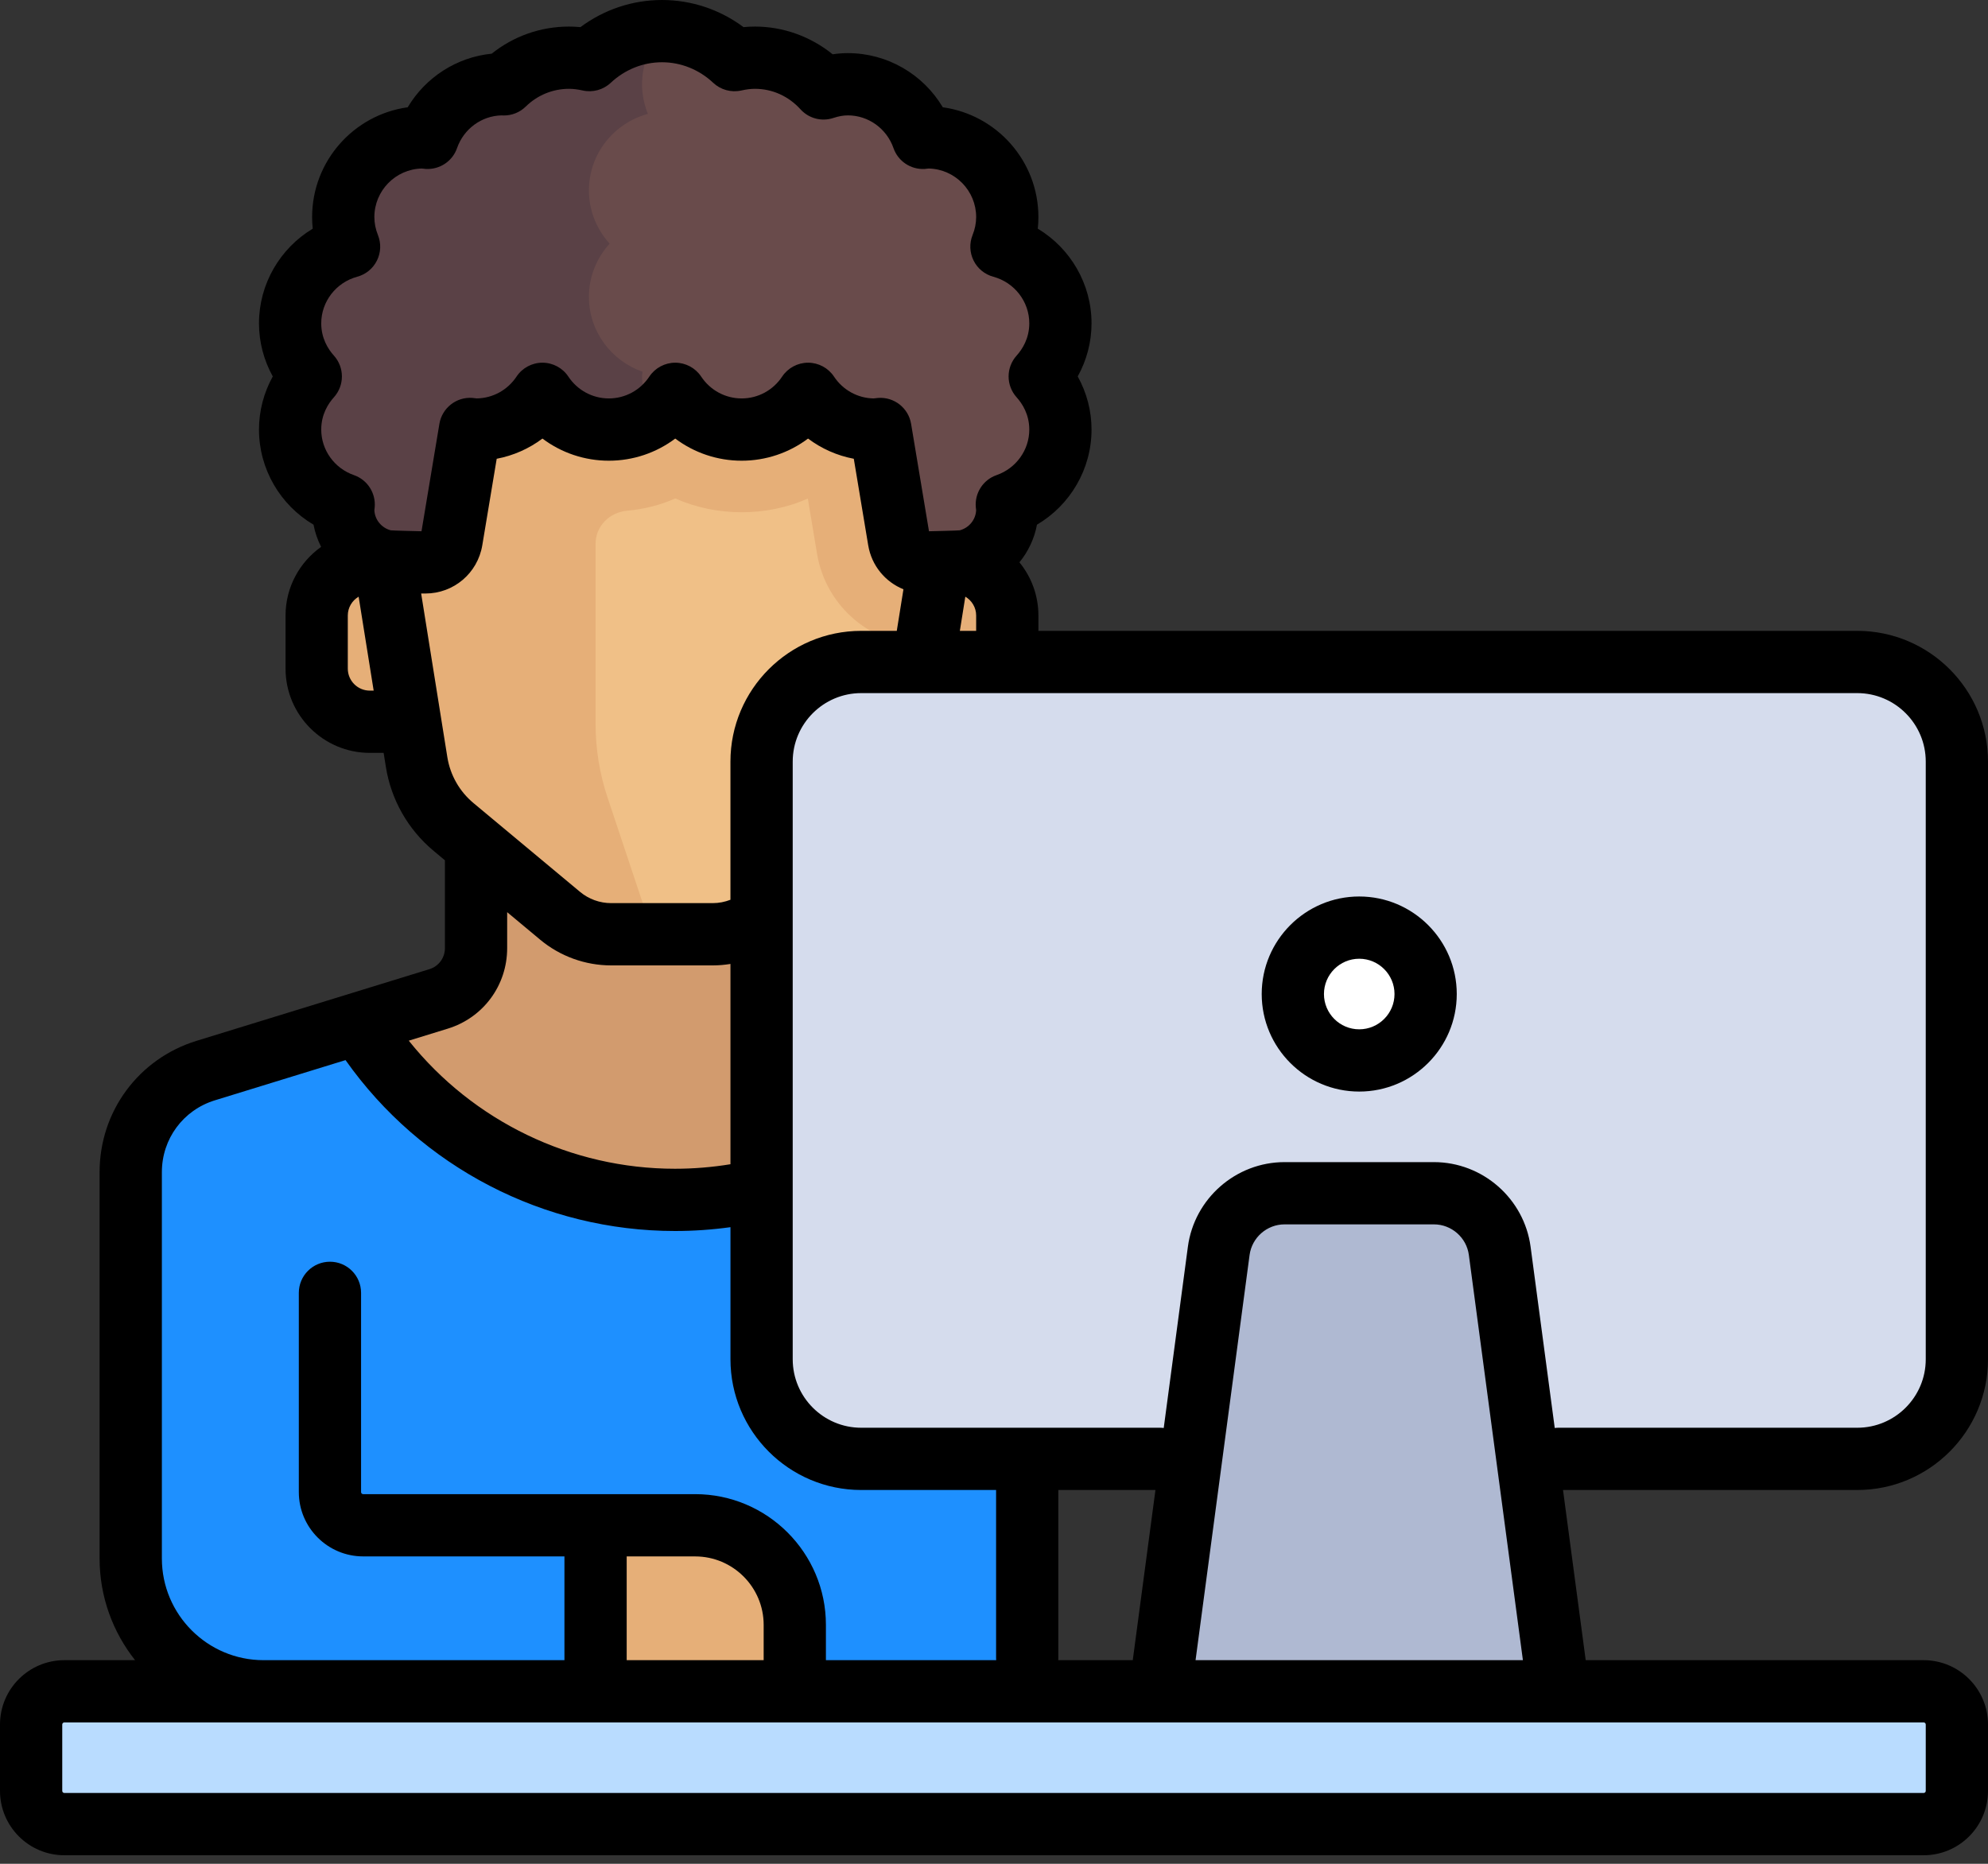 <svg width="80" height="75" viewBox="0 0 80 75" fill="none" xmlns="http://www.w3.org/2000/svg">
<rect x="0" y="0" width="80" height="75" fill="#333333" stroke="none"/>
<path d="M19.157 31.983V38.154C19.157 39.092 18.545 39.921 17.647 40.197L8.279 43.08C6.485 43.632 5.261 45.289 5.261 47.166V62.714C5.261 65.666 7.654 68.059 10.605 68.059H13.278H41.336V31.983H19.157Z" fill="#D29B6E"/>
<path d="M26.639 48.017C21.466 48.017 16.905 45.301 14.284 41.232L8.279 43.08C6.485 43.632 5.261 45.289 5.261 47.166V62.714C5.261 65.666 7.654 68.059 10.605 68.059H13.278H41.336V33.32C41.336 41.403 34.722 48.017 26.639 48.017Z" fill="#1E90FF"/>
<path d="M41.336 33.32C41.336 41.403 34.722 48.017 26.639 48.017C21.466 48.017 16.905 45.301 14.284 41.232L11.638 42.047C14.648 47.21 20.231 50.689 26.639 50.689C32.837 50.689 38.262 47.432 41.336 42.547V33.32Z" fill="#1E90FF"/>
<path d="M27.975 61.378H14.614C13.876 61.378 13.278 60.78 13.278 60.042V52.025L6.013 44.761C5.54 45.454 5.261 46.283 5.261 47.166V62.714C5.261 65.666 7.654 68.059 10.605 68.059H13.278H31.983V65.386C31.983 63.173 30.189 61.378 27.975 61.378Z" fill="#1E90FF"/>
<path d="M38.664 22.631H37.798L37.328 13.278H15.95L15.48 22.631H14.614C13.507 22.631 12.61 23.528 12.61 24.635V27.307C12.61 28.414 13.507 29.311 14.614 29.311H16.549L16.766 30.668C16.929 31.688 17.456 32.615 18.25 33.277L22.541 36.852C23.117 37.332 23.843 37.595 24.593 37.595H28.685C29.435 37.595 30.161 37.332 30.738 36.852L35.028 33.277C35.822 32.615 36.349 31.688 36.512 30.668L36.73 29.311H38.664C39.771 29.311 40.668 28.414 40.668 27.307V24.635C40.668 23.528 39.771 22.631 38.664 22.631Z" fill="#F0C087"/>
<path d="M40.081 23.218C39.9 23.036 39.684 22.89 39.444 22.788C39.204 22.687 38.94 22.631 38.664 22.631H37.797L37.328 13.278H15.95L15.479 22.631H14.614C13.507 22.631 12.61 23.528 12.61 24.635V27.307C12.61 28.414 13.507 29.311 14.614 29.311H16.549L16.766 30.668C16.929 31.689 17.456 32.615 18.25 33.277L22.54 36.852C23.117 37.332 23.843 37.596 24.593 37.596H26.283L24.447 32.088C24.129 31.134 23.967 30.135 23.967 29.13V21.884C23.967 21.174 24.524 20.617 25.232 20.552C25.905 20.49 26.564 20.33 27.174 20.057C28.825 20.796 30.855 20.799 32.508 20.062L32.88 22.288C33.235 24.414 35.074 25.971 37.229 25.971H39.599C39.974 25.971 40.328 25.886 40.668 25.764V24.635C40.668 24.081 40.444 23.58 40.081 23.218Z" fill="#E6AF78"/>
<path d="M42.672 13.011C42.672 11.53 41.663 10.296 40.299 9.927C40.448 9.558 40.534 9.157 40.534 8.735C40.534 6.964 39.099 5.528 37.328 5.528C37.262 5.528 37.201 5.543 37.137 5.547C36.701 4.295 35.522 3.39 34.121 3.39C33.777 3.39 33.45 3.454 33.142 3.558C32.457 2.804 31.479 2.321 30.38 2.321C30.096 2.321 29.823 2.359 29.558 2.419C28.793 1.7 27.771 1.252 26.639 1.252C25.507 1.252 24.485 1.7 23.72 2.419C23.454 2.359 23.181 2.321 22.898 2.321C21.878 2.321 20.955 2.732 20.28 3.394C20.262 3.394 20.244 3.39 20.225 3.39C18.824 3.39 17.645 4.295 17.209 5.547C17.145 5.543 17.084 5.528 17.018 5.528C15.247 5.528 13.812 6.964 13.812 8.735C13.812 9.157 13.898 9.558 14.046 9.927C12.683 10.296 11.674 11.53 11.674 13.011C11.674 13.835 11.994 14.58 12.506 15.148C11.994 15.716 11.674 16.461 11.674 17.286C11.674 18.473 12.326 19.495 13.286 20.047C13.334 21.481 14.504 22.631 15.95 22.631H17.118C17.64 22.631 18.086 22.253 18.172 21.738L18.918 17.262C18.998 17.268 19.075 17.286 19.156 17.286C20.273 17.286 21.254 16.714 21.828 15.848C22.403 16.714 23.384 17.286 24.501 17.286C25.617 17.286 26.599 16.714 27.173 15.848C27.747 16.714 28.728 17.286 29.845 17.286C30.962 17.286 31.943 16.714 32.517 15.848C33.091 16.714 34.073 17.286 35.189 17.286C35.271 17.286 35.347 17.268 35.428 17.262L36.174 21.738C36.26 22.253 36.706 22.631 37.228 22.631H38.663C40.139 22.631 41.336 21.434 41.336 19.958C41.336 19.931 41.328 19.905 41.327 19.878C42.139 19.299 42.672 18.36 42.672 17.286C42.672 16.461 42.351 15.717 41.84 15.148C42.352 14.58 42.672 13.835 42.672 13.011Z" fill="#694B4B"/>
<path d="M25.856 14.958C24.604 14.521 23.699 13.343 23.699 11.942C23.699 11.117 24.02 10.372 24.532 9.804C24.02 9.236 23.699 8.491 23.699 7.666C23.699 6.185 24.708 4.952 26.072 4.583C25.924 4.214 25.837 3.813 25.837 3.39C25.837 2.567 26.157 1.823 26.667 1.255C26.657 1.255 26.648 1.252 26.639 1.252C25.507 1.252 24.485 1.7 23.72 2.419C23.455 2.359 23.181 2.321 22.898 2.321C21.878 2.321 20.955 2.732 20.28 3.394C20.262 3.394 20.244 3.39 20.225 3.39C18.824 3.39 17.645 4.295 17.209 5.547C17.145 5.543 17.084 5.528 17.019 5.528C15.248 5.528 13.812 6.964 13.812 8.735C13.812 9.157 13.899 9.558 14.047 9.927C12.683 10.296 11.674 11.53 11.674 13.011C11.674 13.835 11.994 14.58 12.506 15.148C11.994 15.716 11.674 16.461 11.674 17.286C11.674 18.473 12.326 19.495 13.286 20.047C13.334 21.481 14.504 22.631 15.95 22.631H17.118C17.64 22.631 18.086 22.253 18.172 21.738L18.918 17.262C18.998 17.268 19.075 17.286 19.156 17.286C20.273 17.286 21.254 16.714 21.828 15.848C22.403 16.714 23.384 17.286 24.501 17.286C25.238 17.286 25.903 17.02 26.445 16.601C26.078 16.219 25.837 15.72 25.837 15.148C25.837 15.083 25.85 15.022 25.856 14.958Z" fill="#5A4146"/>
<path d="M23.966 61.378H27.975C30.189 61.378 31.983 63.172 31.983 65.386V68.058H23.966V61.378H23.966Z" fill="#E6AF78"/>
<path d="M41.336 33.32C41.336 41.403 34.722 48.017 26.639 48.017C21.465 48.017 16.905 45.301 14.284 41.232L10.328 42.449C13.536 48.156 19.64 52.025 26.639 52.025C32.601 52.025 37.908 49.211 41.336 44.852V33.32Z" fill="#1E90FF"/>
<path d="M74.739 58.706H34.656C32.442 58.706 30.647 56.911 30.647 54.697V30.647C30.647 28.433 32.442 26.639 34.656 26.639H74.739C76.953 26.639 78.747 28.433 78.747 30.647V54.697C78.747 56.911 76.953 58.706 74.739 58.706Z" fill="#D5DCED"/>
<path d="M62.714 68.058L60.351 50.336C60.174 49.008 59.042 48.017 57.702 48.017H51.692C50.353 48.017 49.221 49.008 49.044 50.336L46.681 68.058H62.714Z" fill="#AFB9D2"/>
<path d="M54.697 42.672C56.173 42.672 57.37 41.476 57.37 40C57.37 38.524 56.173 37.328 54.697 37.328C53.221 37.328 52.025 38.524 52.025 40C52.025 41.476 53.221 42.672 54.697 42.672Z" fill="white"/>
<path d="M77.411 73.403H2.589C1.851 73.403 1.253 72.805 1.253 72.067V69.395C1.253 68.657 1.851 68.059 2.589 68.059H77.411C78.149 68.059 78.747 68.657 78.747 69.395V72.067C78.747 72.805 78.149 73.403 77.411 73.403Z" fill="#B9DCFF"/>
<path d="M74.739 59.958C77.64 59.958 80 57.598 80 54.697V30.647C80 27.746 77.64 25.386 74.739 25.386H41.787V24.768C41.787 23.957 41.5 23.212 41.023 22.628C41.377 22.195 41.624 21.676 41.729 21.114C43.07 20.323 43.925 18.875 43.925 17.286C43.925 16.535 43.732 15.802 43.369 15.148C43.731 14.495 43.925 13.761 43.925 13.01C43.925 11.428 43.077 9.992 41.762 9.202C41.779 9.047 41.787 8.891 41.787 8.735C41.787 6.483 40.11 4.616 37.939 4.317C37.147 2.985 35.704 2.138 34.121 2.138C33.918 2.138 33.712 2.153 33.507 2.185C32.623 1.469 31.518 1.069 30.38 1.069C30.228 1.069 30.076 1.076 29.921 1.092C28.971 0.384 27.826 0 26.639 0C25.452 0 24.307 0.384 23.357 1.092C23.202 1.077 23.05 1.069 22.898 1.069C21.757 1.069 20.67 1.453 19.787 2.16C18.379 2.3 17.126 3.11 16.407 4.317C14.237 4.616 12.56 6.483 12.56 8.735C12.56 8.891 12.568 9.047 12.585 9.202C11.27 9.992 10.422 11.428 10.422 13.01C10.422 13.761 10.615 14.495 10.977 15.148C10.615 15.802 10.422 16.535 10.422 17.286C10.422 18.875 11.277 20.323 12.617 21.114C12.676 21.427 12.781 21.727 12.922 22.006C12.057 22.622 11.491 23.629 11.491 24.768V26.906C11.491 28.775 13.012 30.296 14.881 30.296H15.438L15.529 30.866C15.74 32.185 16.422 33.383 17.449 34.239L17.904 34.619V38.154C17.904 38.545 17.653 38.885 17.279 39L7.911 41.883C5.577 42.601 4.008 44.724 4.008 47.166V62.714C4.008 64.259 4.544 65.681 5.436 66.806H2.589C1.161 66.806 0 67.967 0 69.395V72.067C0 73.494 1.161 74.656 2.589 74.656H77.411C78.839 74.656 80 73.494 80 72.067V69.395C80 67.967 78.839 66.806 77.411 66.806H63.811L62.898 59.958H74.739ZM77.495 30.647V54.697C77.495 56.217 76.259 57.453 74.739 57.453H62.714C62.663 57.453 62.614 57.457 62.565 57.463L61.593 50.17C61.334 48.229 59.661 46.764 57.702 46.764H51.693C49.734 46.764 48.061 48.229 47.802 50.17L46.83 57.463C46.781 57.457 46.731 57.453 46.681 57.453H34.656C33.136 57.453 31.9 56.217 31.9 54.697V30.647C31.9 29.128 33.136 27.891 34.656 27.891H74.739C76.259 27.892 77.495 29.128 77.495 30.647ZM42.584 66.806C42.586 66.778 42.589 66.751 42.589 66.722V59.958H46.497L45.584 66.806H42.584V66.806ZM38.626 25.386L38.846 24.01C39.106 24.164 39.282 24.445 39.282 24.768V25.386H38.626ZM13.437 14.31C13.204 14.051 12.927 13.616 12.927 13.011C12.927 12.138 13.522 11.367 14.374 11.136C14.72 11.043 15.009 10.806 15.168 10.486C15.328 10.166 15.343 9.793 15.209 9.46C15.113 9.222 15.065 8.978 15.065 8.735C15.065 7.673 15.917 6.806 16.973 6.781C17.026 6.789 17.08 6.795 17.134 6.798C17.695 6.83 18.208 6.489 18.392 5.96C18.662 5.185 19.379 4.66 20.185 4.643C20.209 4.645 20.234 4.646 20.258 4.647C20.597 4.651 20.918 4.523 21.157 4.288C21.627 3.828 22.245 3.574 22.898 3.574C23.067 3.574 23.246 3.596 23.445 3.64C23.85 3.732 24.274 3.616 24.577 3.332C25.145 2.799 25.877 2.505 26.639 2.505C27.401 2.505 28.133 2.799 28.7 3.332C29.003 3.616 29.427 3.732 29.833 3.641C30.032 3.596 30.211 3.574 30.38 3.574C31.079 3.574 31.731 3.868 32.214 4.4C32.549 4.769 33.07 4.905 33.542 4.745C33.747 4.677 33.936 4.643 34.121 4.643C34.943 4.643 35.68 5.172 35.955 5.959C36.139 6.489 36.652 6.831 37.212 6.798C37.263 6.795 37.314 6.789 37.373 6.781C38.43 6.805 39.282 7.673 39.282 8.735C39.282 8.977 39.233 9.222 39.137 9.46C39.004 9.792 39.019 10.165 39.179 10.486C39.338 10.806 39.627 11.043 39.973 11.136C40.825 11.367 41.42 12.137 41.42 13.01C41.42 13.616 41.142 14.051 40.91 14.31C40.48 14.786 40.48 15.51 40.91 15.987C41.142 16.245 41.42 16.68 41.42 17.286C41.42 18.108 40.891 18.845 40.103 19.119C39.56 19.308 39.216 19.843 39.268 20.416C39.271 20.454 39.276 20.492 39.281 20.53C39.265 20.91 38.998 21.24 38.622 21.34C38.582 21.351 37.384 21.378 37.384 21.378L36.664 17.056C36.557 16.417 35.98 15.964 35.335 16.013C35.277 16.017 35.22 16.024 35.163 16.032L35.155 16.033C34.513 16.022 33.92 15.695 33.562 15.155C33.33 14.806 32.938 14.595 32.518 14.595C32.098 14.595 31.706 14.806 31.474 15.155C31.109 15.705 30.501 16.033 29.846 16.033C29.19 16.033 28.582 15.705 28.217 15.155C27.985 14.806 27.593 14.595 27.173 14.595C26.753 14.595 26.361 14.806 26.129 15.155C25.765 15.705 25.156 16.033 24.501 16.033C23.846 16.033 23.237 15.705 22.872 15.155C22.64 14.805 22.248 14.595 21.828 14.595C21.409 14.595 21.017 14.805 20.785 15.155C20.426 15.695 19.833 16.021 19.191 16.032L19.184 16.032C19.127 16.024 19.069 16.017 19.011 16.012C18.367 15.963 17.789 16.416 17.682 17.055L16.962 21.378C16.962 21.378 15.764 21.351 15.724 21.34C15.348 21.24 15.082 20.91 15.065 20.53C15.07 20.492 15.075 20.454 15.078 20.416C15.13 19.843 14.786 19.308 14.243 19.119C13.456 18.845 12.927 18.108 12.927 17.286C12.927 16.68 13.204 16.245 13.437 15.987C13.866 15.51 13.866 14.786 13.437 14.31ZM14.881 27.791C14.393 27.791 13.996 27.394 13.996 26.906V24.768C13.996 24.445 14.172 24.164 14.432 24.01L15.037 27.791H14.881ZM16.948 23.883H17.118C18.257 23.883 19.22 23.067 19.408 21.943L19.988 18.461C20.659 18.334 21.287 18.055 21.829 17.648C22.589 18.219 23.522 18.539 24.501 18.539C25.48 18.539 26.413 18.219 27.173 17.648C27.934 18.219 28.866 18.539 29.845 18.539C30.824 18.539 31.757 18.219 32.517 17.648C33.059 18.055 33.687 18.334 34.358 18.461L34.938 21.943C35.075 22.764 35.626 23.418 36.356 23.713L36.088 25.386H34.655C31.754 25.386 29.394 27.746 29.394 30.647V36.207C29.169 36.294 28.928 36.342 28.684 36.342H24.593C24.137 36.342 23.692 36.182 23.342 35.889L19.052 32.314C18.49 31.846 18.118 31.191 18.002 30.47L16.948 23.883ZM18.016 41.394C19.448 40.954 20.409 39.652 20.409 38.154V36.706L21.738 37.814C22.538 38.481 23.552 38.848 24.593 38.848H28.685C28.923 38.848 29.16 38.827 29.395 38.789V46.849C28.66 46.969 27.913 47.031 27.163 47.031C22.984 47.031 19.043 45.12 16.449 41.877L18.016 41.394ZM6.514 62.714V47.166C6.514 45.831 7.371 44.669 8.648 44.277L13.905 42.659C16.945 46.967 21.893 49.536 27.163 49.536C27.911 49.536 28.657 49.484 29.395 49.382V54.697C29.395 57.598 31.755 59.958 34.656 59.958H40.084V66.722C40.084 66.751 40.086 66.778 40.088 66.806H33.236V65.386C33.236 62.485 30.876 60.125 27.975 60.125H14.614C14.568 60.125 14.53 60.088 14.53 60.042V52.025C14.53 51.333 13.97 50.772 13.278 50.772C12.586 50.772 12.025 51.333 12.025 52.025V60.042C12.025 61.469 13.186 62.63 14.614 62.63H22.714V66.806H10.605C8.349 66.806 6.514 64.97 6.514 62.714ZM25.219 66.806V62.631H27.975C29.494 62.631 30.731 63.867 30.731 65.386V66.806H25.219V66.806ZM77.495 69.395V72.067C77.495 72.113 77.457 72.15 77.411 72.15H2.589C2.543 72.15 2.505 72.113 2.505 72.067V69.395C2.505 69.349 2.543 69.311 2.589 69.311H77.411C77.457 69.311 77.495 69.349 77.495 69.395ZM48.111 66.806L50.285 50.501C50.379 49.799 50.984 49.269 51.693 49.269H57.702C58.411 49.269 59.016 49.799 59.109 50.501L61.284 66.806H48.111Z" fill="black"/>
<path d="M54.697 43.925C56.861 43.925 58.622 42.164 58.622 40C58.622 37.836 56.861 36.075 54.697 36.075C52.533 36.075 50.773 37.836 50.773 40C50.773 42.164 52.533 43.925 54.697 43.925ZM54.697 38.58C55.48 38.58 56.117 39.217 56.117 40C56.117 40.783 55.48 41.42 54.697 41.42C53.914 41.42 53.278 40.783 53.278 40C53.278 39.217 53.914 38.58 54.697 38.58Z" fill="black"/>
</svg>

